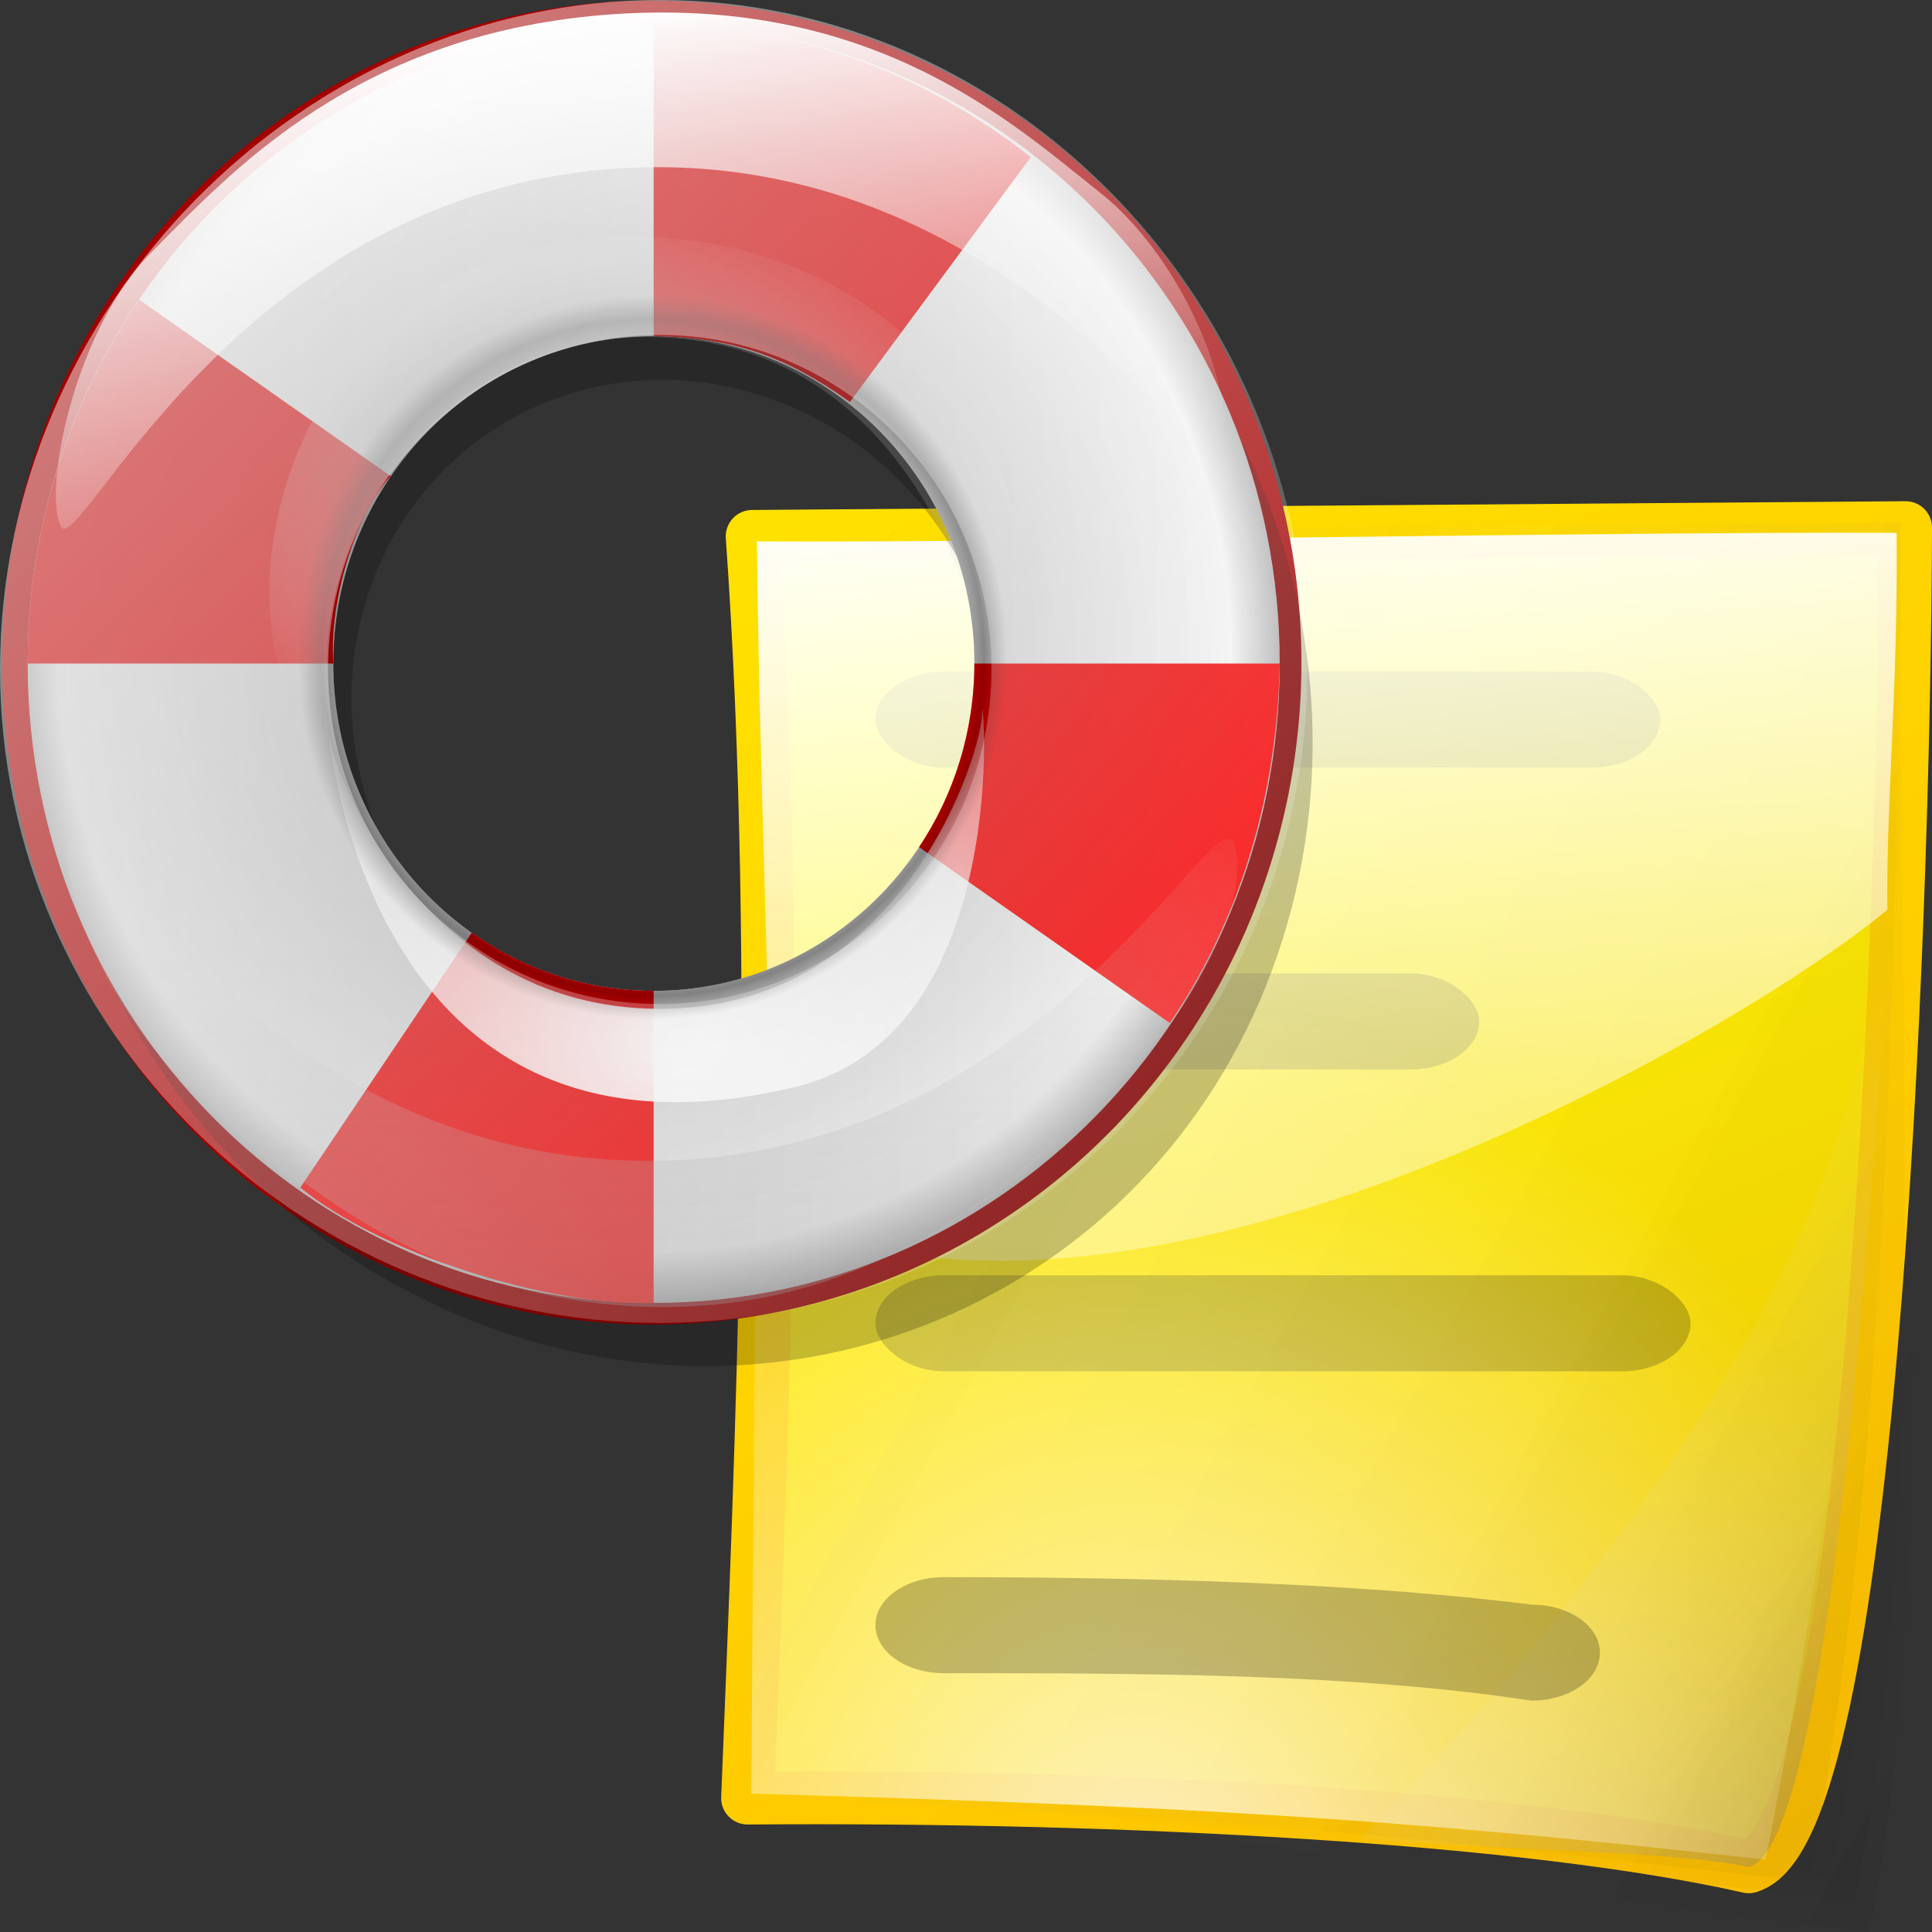 <?xml version="1.0" encoding="UTF-8" standalone="no"?>
<!-- Created with Inkscape (http://www.inkscape.org/) -->
<svg
   xmlns:dc="http://purl.org/dc/elements/1.1/"
   xmlns:cc="http://web.resource.org/cc/"
   xmlns:rdf="http://www.w3.org/1999/02/22-rdf-syntax-ns#"
   xmlns:svg="http://www.w3.org/2000/svg"
   xmlns="http://www.w3.org/2000/svg"
   xmlns:xlink="http://www.w3.org/1999/xlink"
   xmlns:sodipodi="http://inkscape.sourceforge.net/DTD/sodipodi-0.dtd"
   xmlns:inkscape="http://www.inkscape.org/namespaces/inkscape"
   inkscape:export-ydpi="45.000000"
   inkscape:export-xdpi="45.000000"
   inkscape:export-filename="/home/pinheiro/artwork/oooicons/crystalsvg/helpannotate.png"
   width="64px"
   height="64px"
   id="svg5975"
   sodipodi:version="0.32"
   inkscape:version="0.41"
   sodipodi:docbase="/home/pinheiro/artwork/oooicons/crystalsvg"
   sodipodi:docname="helpannotate.svg">
  <rect width="100%" height="100%" fill="#333333" stroke="none"/>
  <defs
     id="defs3">
    <radialGradient
       inkscape:collect="always"
       xlink:href="#light100to0"
       id="radialGradient5973"
       gradientUnits="userSpaceOnUse"
       gradientTransform="scale(0.947,1.056)"
       cx="44.452"
       cy="74.084"
       fx="44.452"
       fy="74.084"
       r="36.206" />
    <linearGradient
       inkscape:collect="always"
       xlink:href="#light100to0"
       id="linearGradient5971"
       gradientUnits="userSpaceOnUse"
       gradientTransform="matrix(1.314,0.14,-6.982980e-2,0.892,-26.927,-13.909)"
       x1="61.96"
       y1="27.327"
       x2="68.253"
       y2="83.647" />
    <linearGradient
       inkscape:collect="always"
       xlink:href="#sadow75to0w"
       id="linearGradient5969"
       gradientUnits="userSpaceOnUse"
       gradientTransform="matrix(1.007,0.107,-9.118523e-2,1.165,-26.927,-13.909)"
       x1="107.97"
       y1="70.077"
       x2="55.81"
       y2="35.001" />
    <linearGradient
       inkscape:collect="always"
       xlink:href="#sadow75to0w"
       id="linearGradient5967"
       gradientUnits="userSpaceOnUse"
       gradientTransform="matrix(1.007,0.107,-9.118523e-2,1.165,-26.927,-13.909)"
       x1="107.97"
       y1="70.077"
       x2="55.81"
       y2="35.001" />
    <linearGradient
       inkscape:collect="always"
       xlink:href="#sadow75to0w"
       id="linearGradient5965"
       gradientUnits="userSpaceOnUse"
       gradientTransform="matrix(1.041,0.111,-8.815998e-2,1.127,-26.927,-13.909)"
       x1="115.172"
       y1="80.331"
       x2="88.914"
       y2="57.539" />
    <linearGradient
       inkscape:collect="always"
       xlink:href="#orangelesstoyelow"
       id="linearGradient5963"
       gradientUnits="userSpaceOnUse"
       gradientTransform="matrix(1.041,0.111,-8.820463e-2,1.127,-26.927,-13.909)"
       x1="109.915"
       y1="117.919"
       x2="31.06"
       y2="-24.291" />
    <linearGradient
       id="orangelesstoyelow">
      <stop
         style="stop-color:#ff7d00;stop-opacity:1;"
         offset="0"
         id="stop2689" />
      <stop
         style="stop-color:#ffbe00;stop-opacity:1;"
         offset="0.254"
         id="stop2690" />
      <stop
         style="stop-color:#ffff00;stop-opacity:1;"
         offset="1"
         id="stop2691" />
    </linearGradient>
    <linearGradient
       inkscape:collect="always"
       xlink:href="#orangelesstoyelow"
       id="linearGradient5961"
       gradientUnits="userSpaceOnUse"
       gradientTransform="matrix(1.041,0.111,-8.815998e-2,1.127,-26.927,-13.909)"
       x1="109.86"
       y1="119.833"
       x2="74.116"
       y2="21.998" />
    <linearGradient
       inkscape:collect="always"
       xlink:href="#sadow75to0w"
       id="linearGradient5959"
       gradientUnits="userSpaceOnUse"
       gradientTransform="matrix(1.007,0.107,-9.118523e-2,1.165,-26.927,-13.909)"
       x1="107.97"
       y1="70.077"
       x2="55.81"
       y2="35.001" />
    <linearGradient
       inkscape:collect="always"
       xlink:href="#sadow75to0w"
       id="linearGradient5957"
       gradientUnits="userSpaceOnUse"
       gradientTransform="matrix(1.007,0.107,-9.118523e-2,1.165,-26.927,-13.909)"
       x1="107.97"
       y1="70.077"
       x2="55.81"
       y2="35.001" />
    <linearGradient
       inkscape:collect="always"
       xlink:href="#light100to0"
       id="linearGradient20636"
       gradientTransform="matrix(1.032,0,0,1.025,-1.019,-0.504)"
       x1="-70.552"
       y1="-65.443"
       x2="85.588"
       y2="90.252"
       gradientUnits="userSpaceOnUse" />
    <radialGradient
       inkscape:collect="always"
       xlink:href="#sadow75to0w"
       id="radialGradient15237"
       gradientTransform="matrix(0.281,0,0,0.186,-1.092,-6.739)"
       cx="134.505"
       cy="193.663"
       fx="134.505"
       fy="193.663"
       r="88.89"
       gradientUnits="userSpaceOnUse" />
    <radialGradient
       inkscape:collect="always"
       xlink:href="#shadow25tolineto0"
       id="radialGradient17117"
       gradientUnits="userSpaceOnUse"
       cx="176.681"
       cy="196.372"
       fx="176.681"
       fy="196.372"
       r="168.668"
       gradientTransform="matrix(0.228,0,0,0.229,-1.092,-6.739)" />
    <radialGradient
       inkscape:collect="always"
       xlink:href="#light100to0"
       id="radialGradient13991"
       gradientTransform="matrix(1.226,0,0,0.739,2.380907e-16,6.18)"
       cx="34.093"
       cy="73.162"
       fx="34.093"
       fy="73.162"
       r="47.953"
       gradientUnits="userSpaceOnUse" />
    <linearGradient
       id="light100to0">
      <stop
         style="stop-color:#ffffff;stop-opacity:1;"
         offset="0"
         id="stop2764" />
      <stop
         style="stop-color:#ffffff;stop-opacity:0;"
         offset="1"
         id="stop2765" />
    </linearGradient>
    <linearGradient
       inkscape:collect="always"
       xlink:href="#light100to0"
       id="linearGradient12746"
       gradientUnits="userSpaceOnUse"
       gradientTransform="matrix(1.588,-0.106,-4.124021e-2,-0.627,2.380907e-16,4.110103e-15)"
       x1="10.592"
       y1="-9.144"
       x2="21.736"
       y2="-54.699" />
    <linearGradient
       id="sadow75to0w">
      <stop
         style="stop-color:#000000;stop-opacity:0.729;"
         offset="0"
         id="stop3429" />
      <stop
         style="stop-color:#ffffff;stop-opacity:0;"
         offset="1"
         id="stop3430" />
    </linearGradient>
    <linearGradient
       inkscape:collect="always"
       xlink:href="#sadow75to0w"
       id="linearGradient12123"
       gradientTransform="matrix(0.363,0,0,0.144,-1.092,-6.739)"
       x1="115.976"
       y1="800.844"
       x2="115.53"
       y2="351.145"
       gradientUnits="userSpaceOnUse" />
    <linearGradient
       id="redtodarkred">
      <stop
         style="stop-color:#ff0000;stop-opacity:1;"
         offset="0"
         id="stop3856" />
      <stop
         style="stop-color:#920000;stop-opacity:1;"
         offset="1"
         id="stop3855" />
    </linearGradient>
    <linearGradient
       inkscape:collect="always"
       xlink:href="#redtodarkred"
       id="linearGradient9010"
       gradientTransform="matrix(0.228,0,0,0.229,-1.092,-6.739)"
       x1="313.245"
       y1="311.464"
       x2="-96.393"
       y2="-41.605"
       gradientUnits="userSpaceOnUse" />
    <linearGradient
       id="shadow25tolineto0">
      <stop
         style="stop-color:#000000;stop-opacity:0.255;"
         offset="0"
         id="stop3442" />
      <stop
         style="stop-color:#000000;stop-opacity:0.029;"
         offset="0.454"
         id="stop3450" />
      <stop
         style="stop-color:#000000;stop-opacity:0.371;"
         offset="0.5"
         id="stop3449" />
      <stop
         style="stop-color:#000000;stop-opacity:0.063;"
         offset="0.535"
         id="stop3451" />
      <stop
         style="stop-color:#000000;stop-opacity:0;"
         offset="1"
         id="stop3444" />
    </linearGradient>
    <radialGradient
       inkscape:collect="always"
       xlink:href="#shadow25tolineto0"
       id="radialGradient17118"
       gradientUnits="userSpaceOnUse"
       cx="174.742"
       cy="195.397"
       fx="174.742"
       fy="195.397"
       r="328.43"
       gradientTransform="matrix(0.228,0,0,0.229,-1.092,-6.739)" />
    <linearGradient
       id="graytolightgray">
      <stop
         style="stop-color:#d4d3d3;stop-opacity:1;"
         offset="0"
         id="stop5101" />
      <stop
         style="stop-color:#ffffff;stop-opacity:1;"
         offset="1"
         id="stop5102" />
    </linearGradient>
    <linearGradient
       inkscape:collect="always"
       xlink:href="#graytolightgray"
       id="linearGradient8385"
       x1="16.369"
       y1="197.835"
       x2="337.962"
       y2="197.835"
       gradientUnits="userSpaceOnUse"
       gradientTransform="matrix(0.228,0,0,0.229,-1.092,-6.739)" />
    <radialGradient
       r="36.206"
       fy="74.084"
       fx="44.452"
       cy="74.084"
       cx="44.452"
       gradientTransform="matrix(0.753,-8.611051e-2,9.597764e-2,0.839,-2.888,4.803)"
       gradientUnits="userSpaceOnUse"
       id="radialGradient2126"
       xlink:href="#light100to0"
       inkscape:collect="always" />
    <linearGradient
       y2="83.647"
       x2="68.253"
       y1="27.327"
       x1="61.96"
       gradientTransform="matrix(1.057,-8.014027e-3,2.561955e-2,0.716,-25.554,-3.804)"
       gradientUnits="userSpaceOnUse"
       id="linearGradient2129"
       xlink:href="#light100to0"
       inkscape:collect="always" />
    <linearGradient
       y2="35.001"
       x2="55.81"
       y1="70.077"
       x1="107.97"
       gradientTransform="matrix(0.81,-6.136769e-3,3.345447e-2,0.934,-25.554,-3.804)"
       gradientUnits="userSpaceOnUse"
       id="linearGradient2132"
       xlink:href="#sadow75to0w"
       inkscape:collect="always" />
    <linearGradient
       y2="35.001"
       x2="55.81"
       y1="70.077"
       x1="107.97"
       gradientTransform="matrix(0.81,-6.136769e-3,3.345447e-2,0.934,-25.554,-3.804)"
       gradientUnits="userSpaceOnUse"
       id="linearGradient2135"
       xlink:href="#sadow75to0w"
       inkscape:collect="always" />
    <linearGradient
       y2="57.539"
       x2="88.914"
       y1="80.331"
       x1="115.172"
       gradientTransform="matrix(0.838,-6.347906e-3,3.234459e-2,0.903,-25.554,-3.804)"
       gradientUnits="userSpaceOnUse"
       id="linearGradient2138"
       xlink:href="#sadow75to0w"
       inkscape:collect="always" />
    <linearGradient
       y2="21.998"
       x2="74.116"
       y1="119.833"
       x1="109.86"
       gradientTransform="matrix(0.838,-6.347906e-3,3.234459e-2,0.903,-25.554,-3.804)"
       gradientUnits="userSpaceOnUse"
       id="linearGradient2141"
       xlink:href="#orangelesstoyelow"
       inkscape:collect="always" />
    <linearGradient
       y2="-24.291"
       x2="31.06"
       y1="117.919"
       x1="109.915"
       gradientTransform="matrix(0.837,-6.344597e-3,3.236101e-2,0.904,-25.554,-3.804)"
       gradientUnits="userSpaceOnUse"
       id="linearGradient2143"
       xlink:href="#orangelesstoyelow"
       inkscape:collect="always" />
    <linearGradient
       y2="35.001"
       x2="55.81"
       y1="70.077"
       x1="107.97"
       gradientTransform="matrix(0.81,-6.136769e-3,3.345447e-2,0.934,-25.554,-3.804)"
       gradientUnits="userSpaceOnUse"
       id="linearGradient2146"
       xlink:href="#sadow75to0w"
       inkscape:collect="always" />
    <linearGradient
       y2="35.001"
       x2="55.81"
       y1="70.077"
       x1="107.97"
       gradientTransform="matrix(0.81,-6.136769e-3,3.345447e-2,0.934,-25.554,-3.804)"
       gradientUnits="userSpaceOnUse"
       id="linearGradient2149"
       xlink:href="#sadow75to0w"
       inkscape:collect="always" />
  </defs>
  <sodipodi:namedview
     id="base"
     pagecolor="#ffffff"
     bordercolor="#666666"
     borderopacity="1.0"
     inkscape:pageopacity="0.0"
     inkscape:pageshadow="2"
     inkscape:zoom="5.5000000"
     inkscape:cx="32.000000"
     inkscape:cy="32.000000"
     inkscape:current-layer="layer1"
     showgrid="true"
     inkscape:document-units="px"
     inkscape:grid-bbox="true"
     inkscape:window-width="640"
     inkscape:window-height="536"
     inkscape:window-x="0"
     inkscape:window-y="25" />
  <g
     id="layer1"
     inkscape:label="Layer 1"
     inkscape:groupmode="layer">
    <path
       style="opacity:0.06;fill:url(#linearGradient2149);fill-opacity:1;fill-rule:evenodd;stroke:none;stroke-width:1px;stroke-linecap:butt;stroke-linejoin:miter;stroke-opacity:1"
       d="M 62.968,17.312 C 62.818,32.817 63.169,49.666 60.645,62.156 C 48.107,60.734 38.613,59.964 24.902,59.562 C 25.006,45.574 25.109,31.586 25.213,17.598 C 37.798,17.503 50.383,17.407 62.968,17.312 z "
       id="path4359"
       sodipodi:nodetypes="ccccc" />
    <path
       style="opacity:0.06;fill:url(#linearGradient2146);fill-opacity:1;fill-rule:evenodd;stroke:none;stroke-width:1px;stroke-linecap:butt;stroke-linejoin:miter;stroke-opacity:1"
       d="M 62.968,17.312 C 62.818,32.817 64.444,51.51 61.92,64 C 49.381,62.578 38.613,59.964 24.902,59.562 C 25.006,45.574 25.109,31.586 25.213,17.598 C 37.798,17.503 50.383,17.407 62.968,17.312 z "
       id="path3589"
       sodipodi:nodetypes="ccccc" />
    <path
       style="fill:url(#linearGradient2141);fill-opacity:1;fill-rule:nonzero;stroke:url(#linearGradient2143);stroke-width:1.751;stroke-linecap:round;stroke-linejoin:round;stroke-miterlimit:4;stroke-dashoffset:0;stroke-opacity:1"
       d="M 24.917,17.769 C 37.653,17.672 50.389,17.576 63.125,17.479 C 63.074,31.411 61.911,60.686 57.929,61.839 C 50.721,60.209 37.501,59.466 24.765,59.563 C 25.214,48.325 25.948,32.366 24.917,17.769 z "
       id="rect1329"
       sodipodi:nodetypes="ccccc" />
    <path
       style="fill:url(#linearGradient2138);fill-opacity:1;fill-rule:nonzero;stroke:none;stroke-width:1.387;stroke-linecap:round;stroke-linejoin:round;stroke-miterlimit:4;stroke-dashoffset:0;stroke-opacity:1"
       d="M 62.467,32.423 C 62.101,33.459 61.716,34.622 61.361,36.022 C 58.718,46.425 47.993,58.061 45.04,60.905 C 48.597,61.255 55.506,61.298 57.941,61.848 C 60.358,61.148 61.746,44.124 62.467,32.423 z "
       id="path3582"
       sodipodi:nodetypes="ccccc" />
    <rect
       ry="2.364"
       rx="2.273"
       y="42.245"
       x="29"
       height="3.182"
       width="27"
       id="rect2153"
       style="opacity:0.237;fill:#000000;fill-opacity:1;fill-rule:nonzero;stroke:none;stroke-width:2.388;stroke-linecap:round;stroke-linejoin:round;stroke-miterlimit:4;stroke-dashoffset:0;stroke-opacity:0.068" />
    <path
       style="opacity:0.06;fill:url(#linearGradient2135);fill-opacity:1;fill-rule:evenodd;stroke:none;stroke-width:1px;stroke-linecap:butt;stroke-linejoin:miter;stroke-opacity:1"
       d="M 62.968,17.312 C 62.818,32.817 63.954,50.503 61.431,62.993 C 48.892,61.571 38.613,59.964 24.902,59.562 C 25.006,45.574 25.109,31.586 25.213,17.598 C 37.798,17.503 50.383,17.407 62.968,17.312 z "
       id="path4357"
       sodipodi:nodetypes="ccccc" />
    <path
       style="opacity:0.06;fill:url(#linearGradient2132);fill-opacity:1;fill-rule:evenodd;stroke:none;stroke-width:1px;stroke-linecap:butt;stroke-linejoin:miter;stroke-opacity:1"
       d="M 62.968,17.312 C 62.818,32.817 62.42,49.841 59.896,62.33 C 47.358,60.908 38.613,59.964 24.902,59.562 C 25.006,45.574 25.109,31.586 25.213,17.598 C 37.798,17.503 50.383,17.407 62.968,17.312 z "
       id="path4361"
       sodipodi:nodetypes="ccccc" />
    <rect
       ry="2.364"
       rx="2.273"
       y="22.245"
       x="29"
       height="3.182"
       width="26"
       id="rect1351"
       style="opacity:0.237;fill:#000000;fill-opacity:1;fill-rule:nonzero;stroke:none;stroke-width:2.388;stroke-linecap:round;stroke-linejoin:round;stroke-miterlimit:4;stroke-dashoffset:0;stroke-opacity:0.068" />
    <rect
       ry="2.364"
       rx="2.273"
       y="32.245"
       x="29"
       height="3.182"
       width="20"
       id="rect2151"
       style="opacity:0.237;fill:#000000;fill-opacity:1;fill-rule:nonzero;stroke:none;stroke-width:2.388;stroke-linecap:round;stroke-linejoin:round;stroke-miterlimit:4;stroke-dashoffset:0;stroke-opacity:0.068" />
    <path
       style="fill:url(#linearGradient2129);fill-opacity:1;fill-rule:evenodd;stroke:none;stroke-width:1px;stroke-linecap:butt;stroke-linejoin:miter;stroke-opacity:1"
       d="M 62.829,17.65 C 53.159,17.611 34.743,17.975 25.074,17.936 C 25.16,25.968 25.482,32.161 25.568,40.193 C 37.458,46.001 57.729,34.135 62.52,30.139 C 62.485,26.347 62.871,23.042 62.829,17.65 z "
       id="path4363"
       sodipodi:nodetypes="ccccc" />
    <path
       style="opacity:0.754;fill:url(#radialGradient2126);fill-opacity:1;fill-rule:evenodd;stroke:none;stroke-width:1px;stroke-linecap:butt;stroke-linejoin:miter;stroke-opacity:1"
       d="M 62.968,17.312 C 62.818,32.817 61.008,49.116 58.485,61.606 C 45.946,60.184 38.596,59.818 24.886,59.416 C 24.989,45.428 25.109,31.586 25.213,17.598 C 37.798,17.503 50.383,17.407 62.968,17.312 z "
       id="path5941"
       sodipodi:nodetypes="ccccc" />
    <g
       id="g21879"
       transform="matrix(0.571,0,0,0.58,-0.764,-0.393)">
      <path
         sodipodi:type="arc"
         style="fill:none;fill-opacity:1;stroke:#a30000;stroke-width:2.695;stroke-linecap:butt;stroke-linejoin:round;stroke-miterlimit:4;stroke-dashoffset:0;stroke-opacity:1"
         id="path18424"
         sodipodi:cx="38.782200"
         sodipodi:cy="38.220142"
         sodipodi:rx="36.721310"
         sodipodi:ry="36.533958"
         d="M 75.504 38.22 A 36.721 36.534 0 1 1  2.061,38.22 A 36.721 36.534 0 1 1  75.504 38.22 z"
         transform="matrix(0.99,0,0,0.998,0.756,0.376)" />
      <path
         style="fill:#000000;fill-opacity:0.219;stroke:none;stroke-width:2.695;stroke-linecap:butt;stroke-linejoin:round;stroke-miterlimit:4;stroke-dashoffset:0;stroke-opacity:1"
         d="M 75.733,54.376 C 81.925,35.087 71.224,13.639 51.835,6.501 C 32.445,-0.637 11.675,9.225 5.484,28.514 C -0.708,47.803 10.015,69.24 29.404,76.378 C 48.794,83.516 69.541,73.665 75.733,54.376 z M 58.591,48.065 C 55.421,57.941 44.801,62.994 34.874,59.339 C 24.947,55.684 19.455,44.7 22.626,34.824 C 25.796,24.948 36.432,19.902 46.36,23.557 C 56.287,27.212 61.761,38.189 58.591,48.065 z "
         id="path17136" />
      <path
         style="fill:url(#linearGradient8385);fill-opacity:1;stroke:none;stroke-width:2.695;stroke-linecap:butt;stroke-linejoin:round;stroke-miterlimit:4;stroke-dashoffset:0;stroke-opacity:1"
         d="M 39.27,2.053 C 19.219,2.053 2.944,18.404 2.944,38.563 C 2.944,58.721 19.219,75.09 39.27,75.09 C 59.32,75.09 75.578,58.721 75.578,38.563 C 75.578,18.404 59.32,2.053 39.27,2.053 z M 39.27,19.875 C 49.536,19.875 57.867,28.241 57.867,38.563 C 57.867,48.884 49.536,57.268 39.27,57.268 C 29.004,57.268 20.673,48.884 20.673,38.563 C 20.673,28.241 29.004,19.875 39.27,19.875 z "
         id="path4789" />
      <path
         style="fill:url(#radialGradient17118);fill-opacity:1;stroke:none;stroke-width:2.695;stroke-linecap:butt;stroke-linejoin:round;stroke-miterlimit:4;stroke-dashoffset:0;stroke-opacity:1"
         d="M 39.27,2.053 C 19.219,2.053 2.944,18.404 2.944,38.563 C 2.944,58.721 19.219,75.09 39.27,75.09 C 59.32,75.09 75.578,58.721 75.578,38.563 C 75.578,18.404 59.32,2.053 39.27,2.053 z M 39.27,19.875 C 49.536,19.875 57.867,28.241 57.867,38.563 C 57.867,48.884 49.536,57.268 39.27,57.268 C 29.004,57.268 20.673,48.884 20.673,38.563 C 20.673,28.241 29.004,19.875 39.27,19.875 z "
         id="path15862" />
      <path
         style="fill:url(#linearGradient9010);fill-opacity:1;stroke:none;stroke-width:2.695;stroke-linecap:butt;stroke-linejoin:round;stroke-miterlimit:4;stroke-dashoffset:0;stroke-opacity:1"
         d="M 39.259,2.05 L 39.259,19.872 C 39.264,19.872 39.268,19.872 39.273,19.872 C 43.983,19.979 46.956,21.056 50.647,23.636 L 61.139,9.651 C 55.012,4.906 47.603,2.05 39.273,2.05 C 39.268,2.05 39.264,2.05 39.259,2.05 z M 9.414,17.796 C 5.343,23.694 2.944,30.84 2.944,38.559 C 2.944,38.564 2.944,38.569 2.944,38.574 L 20.675,38.574 C 20.675,38.569 20.675,38.564 20.675,38.559 C 20.44,35.003 21.883,30.246 23.999,27.866 L 9.414,17.796 z M 57.865,38.574 C 57.862,42.459 56.677,46.068 54.655,49.059 L 69.203,59.108 C 72.786,53.939 75.421,46.935 75.581,38.574 L 57.865,38.574 z M 28.711,53.947 L 18.76,68.505 C 23.244,72.141 32.979,75.322 39.259,75.09 L 39.259,57.268 C 35.342,57.265 31.708,56.033 28.711,53.947 z "
         id="path6513"
         sodipodi:nodetypes="cccccccccccccccccccccccc" />
      <path
         style="fill:url(#linearGradient12123);fill-opacity:1;fill-rule:evenodd;stroke:none;stroke-width:0.25pt;stroke-linecap:butt;stroke-linejoin:miter;stroke-opacity:1"
         d="M 39.515,75.326 C 25.781,75.186 17.261,67.014 12.511,62.917 C 7.761,58.82 4.525,50.949 5.413,48.733 C 6.271,46.593 16.875,67.192 39.261,66.975 C 61.847,66.758 71.868,46.015 72.92,48.837 C 73.994,51.72 70.742,58.437 66.108,62.55 C 61.474,66.663 53.448,75.466 39.515,75.326 z "
         id="path11496"
         sodipodi:nodetypes="czzzzzz" />
      <path
         style="fill:url(#linearGradient12746);fill-opacity:1;fill-rule:evenodd;stroke:none;stroke-width:0.25pt;stroke-linecap:butt;stroke-linejoin:miter;stroke-opacity:1"
         d="M 37.137,1.476 C 22.033,2.419 14.623,10.656 10.152,15.059 C 5.681,19.462 3.824,28.58 4.856,30.733 C 5.852,32.811 15.081,11.553 37.432,10.285 C 59.984,9.003 71.344,29.035 72.208,26.149 C 73.09,23.201 70.01,15.441 65.116,11.644 C 60.222,7.847 52.243,0.533 37.137,1.476 z "
         id="path12745"
         sodipodi:nodetypes="czzzzzz" />
      <path
         style="fill:url(#radialGradient13991);fill-opacity:1;fill-rule:evenodd;stroke:none;stroke-width:0.25pt;stroke-linecap:butt;stroke-linejoin:miter;stroke-opacity:1"
         d="M 47.437,62.769 C 21.384,68.893 20.273,40.281 20.211,41.464 C 20.149,42.647 21.455,46.836 24.537,50.739 C 27.618,54.642 32.476,58.259 39.517,58.296 C 53.799,58.371 58.348,43.553 58.322,41.334 C 58.296,39.296 60.376,59.727 47.437,62.769 z "
         id="path13368"
         sodipodi:nodetypes="czszzs" />
      <path
         style="fill:url(#radialGradient17117);fill-opacity:1;stroke:none;stroke-width:2.695;stroke-linecap:butt;stroke-linejoin:round;stroke-miterlimit:4;stroke-dashoffset:0;stroke-opacity:1"
         d="M 39.27,2.053 C 19.219,2.053 2.944,18.404 2.944,38.563 C 2.944,58.721 19.219,75.09 39.27,75.09 C 59.32,75.09 75.578,58.721 75.578,38.563 C 75.578,18.404 59.32,2.053 39.27,2.053 z M 39.27,19.875 C 49.536,19.875 57.867,28.241 57.867,38.563 C 57.867,48.884 49.536,57.268 39.27,57.268 C 29.004,57.268 20.673,48.884 20.673,38.563 C 20.673,28.241 29.004,19.875 39.27,19.875 z "
         id="path15238" />
      <path
         style="fill:url(#radialGradient15237);fill-opacity:1;fill-rule:evenodd;stroke:none;stroke-width:0.25pt;stroke-linecap:butt;stroke-linejoin:miter;stroke-opacity:1"
         d="M 37.803,14.168 C 60.1,14.336 64.321,37.51 58.244,38.517 C 57.794,33.653 53.02,20.009 38.938,19.926 C 24.656,19.844 17.504,35.443 21.334,43.086 C 13.559,42.105 14.505,14.604 37.803,14.168 z "
         id="path14613"
         sodipodi:nodetypes="cczcc" />
      <path
         style="fill:url(#linearGradient20636);fill-opacity:1;stroke:none;stroke-width:2.695;stroke-linecap:butt;stroke-linejoin:round;stroke-miterlimit:4;stroke-dashoffset:0;stroke-opacity:1"
         d="M 39.614,0.677 C 18.868,0.677 1.339,18.304 1.339,38.906 C 1.339,59.508 18.868,76.236 39.614,76.236 C 60.36,76.236 77.183,59.508 77.183,38.906 C 77.183,18.304 60.36,0.677 39.614,0.677 z M 39.614,19.808 C 50.236,19.808 58.857,28.358 58.857,38.906 C 58.857,49.454 50.236,58.022 39.614,58.022 C 28.992,58.022 20.371,49.454 20.371,38.906 C 20.371,28.358 28.992,19.808 39.614,19.808 z "
         id="path20013"
         sodipodi:nodetypes="cccccccccc" />
    </g>
    <path
       sodipodi:nodetypes="ccccccc"
       id="rect2155"
       d="M 31.273,52.245 C 37.758,52.245 44.97,52.427 50.727,53.155 C 51.986,53.155 53,53.864 53,54.745 C 53,55.627 51.986,56.336 50.727,56.336 C 44.788,55.427 37.758,55.427 31.273,55.427 C 30.014,55.427 29,54.718 29,53.836 C 29,52.955 30.014,52.245 31.273,52.245 z "
       style="opacity:0.237;fill:#000000;fill-opacity:1;fill-rule:nonzero;stroke:none;stroke-width:2.388;stroke-linecap:round;stroke-linejoin:round;stroke-miterlimit:4;stroke-dashoffset:0;stroke-opacity:0.068" />
  </g>
</svg>
